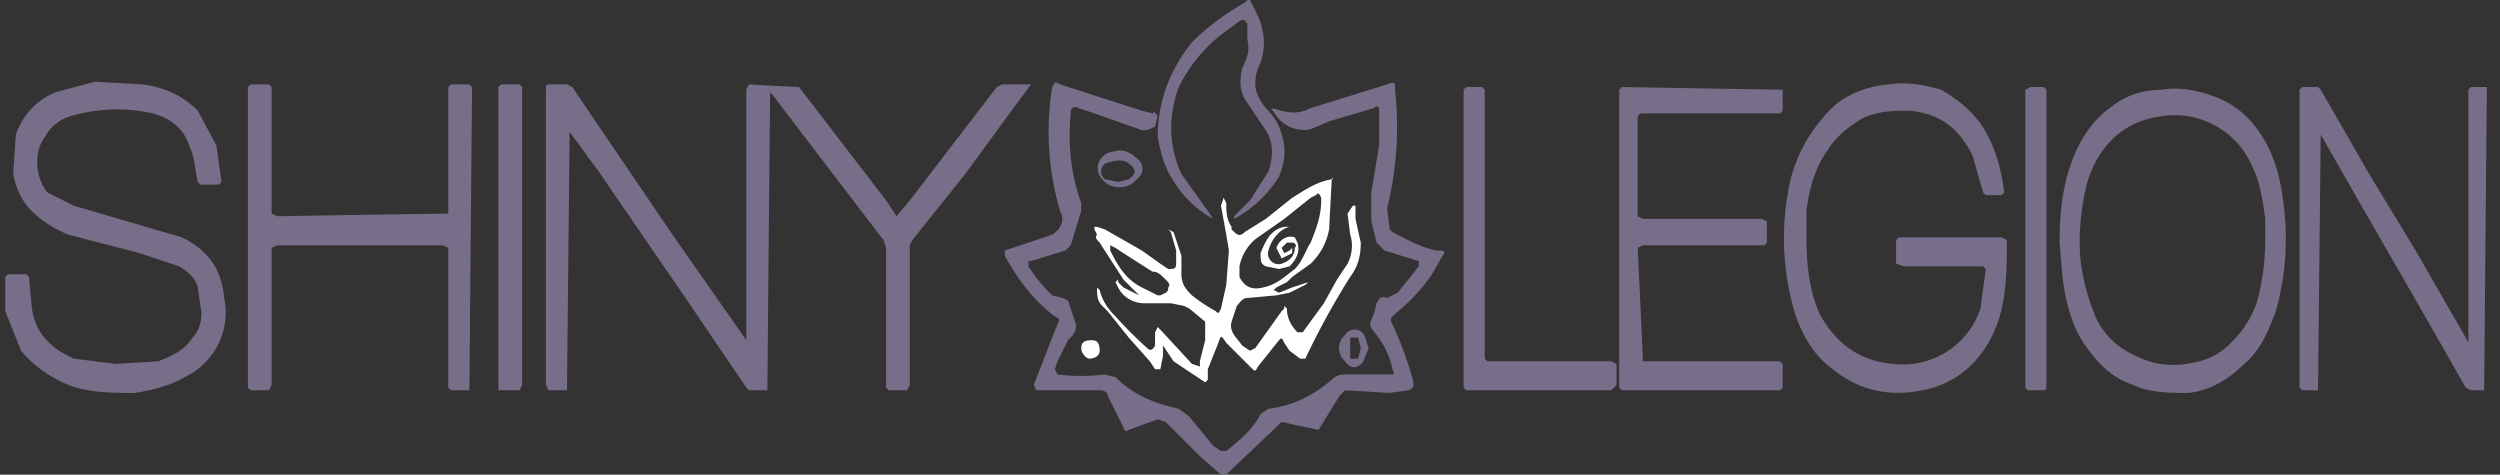 <svg xmlns="http://www.w3.org/2000/svg" viewBox="0 0 948 180">
    <rect x="0" y="0" width="948" height="180" fill="#333333" stroke="none"/>
    <defs>
        <linearGradient id="animated-gradient" x1="0%" y1="0%" x2="100%" y2="0%">
            <stop offset="0%" stop-color="#796e89">
                <animate attributeName="stop-color" values="#796e89; #8a7ea1; #a699c2; #d3cbe3; #796e89" dur="15s"
                    repeatCount="indefinite" />
            </stop>
            <stop offset="100%" stop-color="#796e89">
                <animate attributeName="stop-color" values="#796e89; #8a7ea1; #a699c2; #d3cbe3; #796e89" dur="15s"
                    repeatCount="indefinite" />
            </stop>
        </linearGradient>
    </defs>

    <path fill="url(#animated-gradient)"
        d="m463 180-8-7-11-11-2-2-3-1-11 4c-1 1-2 0-2-1l-6-12c0-1-1-2-3-2h-24l-1-2 7-18 2-5c1-2 1-2-1-3-8-6-14-14-19-23v-2l18-6c3-2 5-5 3-9a106 106 0 0 1-3-47c1-2 1-2 3-1l31 10 4 1c1-1 1 0 2 1l-1 4c-2 1-4 2-6 1l-17-6-6-2c-2-1-3 0-3 2-1 12 0 23 4 34v3l-4 13-2 2-13 4h-1v2a58 58 0 0 0 9 11l4 1 2 1 3 9c0 3-1 4-3 6l-4 8-1 3 1 2a73 73 0 0 0 18 0l4 1c7 7 15 10 24 12l4 3 9 11 3 2h2c5-4 10-8 13-14l3-2c9-1 17-5 24-11 2-2 4-2 6-2h16c2 0 2 0 1-2-1-5-3-9-6-13s-3-3-1-8l1-4c1-2 2-3 4-2l4-2 8-10v-2l-13-4-3-3-2-8V73l3-18V42c0-2-1-2-2-1l-17 5-7 3c-5 1-10-1-13-5l-2-3 4 1c4 1 7 1 11-1l29-9c3-1 3-1 3 2a129 129 0 0 1-3 45l1 8 1 1c6 3 11 6 17 7h1c2 0 2 1 1 2l-4 7c-4 6-9 11-14 15-2 2-2 2-1 4a127 127 0 0 1 8 22c0 2 0 2-2 3l-7 1-17-1-2 2a2520 2520 0 0 1-8 13 883 883 0 0 1-14-3l-20 19-1 1h-2Z" />
    <path fill="url(#animated-gradient)"
        d="M460 83c-7-4-12-9-16-16-3-5-4-10-5-15 0-14 5-26 13-36 6-6 13-11 20-15l1-1h1l3 6c3 7 3 14 0 20-2 6-1 10 3 15 3 3 5 6 6 10 2 6 1 11-1 16a46 46 0 0 1-17 16v-1l6-6 7-11c2-6 2-12-2-17l-6-9c-3-4-3-8-2-13 2-4 3-7 2-11V9c-1-1-1-2-3-1l-8 6c-6 5-11 11-15 19-4 11-4 22 1 33l10 14 2 3ZM292 35v2a132423 132423 0 0 0-1 111h-7l-1-1-21-31-35-51-11-15v1a150069 150069 0 0 0-1 97h-7l-1-2V34c0-2 0-2 2-2h6l2 1 38 56 28 40V34l1-2a1030 1030 0 0 0 19 1l33 43 4 6 5-6 33-43 2-1h11l-6 8-19 26-20 25-1 2v53l-1 2h-7l-1-1V94l-1-3a24547 24547 0 0 1-42-55l-1-1ZM7 104h3l1 1 1 11c1 10 7 16 16 20l16 2 16-1c5-2 10-4 13-9 3-3 4-8 3-12l-1-7c-1-4-4-6-7-8l-15-5-27-7c-5-2-10-5-14-9s-6-9-7-14l1-15c3-8 8-13 15-16l15-4 18 1c8 1 15 4 21 10l7 13 2 14-1 1h-7l-1-1c-1-4-1-9-3-13-2-7-7-11-14-13a62 62 0 0 0-31 1c-4 1-8 4-10 8-4 5-4 15 1 21l10 5 17 5 24 7c10 5 15 12 16 23a27 27 0 0 1-15 30c-5 3-12 5-19 6-8 0-17 0-25-3-7-3-13-7-18-13l-6-15v-13l1-1h4Zm733-14h19l2 1c0 10 0 20-3 30-4 12-12 22-25 26-14 4-27 2-38-7-7-5-11-12-14-20a100 100 0 0 1-2-52c2-8 6-16 12-23 6-8 15-12 25-13 7-1 13 0 20 2 7 4 13 9 17 16s6 15 7 23l-1 1h-6l-1-1-4-14c-5-10-12-16-24-17-6 0-12 0-18 3-5 3-10 7-13 12-5 7-7 15-8 23v10c0 10 1 20 5 29 6 11 15 18 28 19a31 31 0 0 0 33-21l2-15-1-1h-30l-3-1v-9l1-1h20ZM94 90V33l1-1h7l1 1v48l2 1a16849 16849 0 0 1 65-1V33l1-1h7l1 1a211895 211895 0 0 0-1 115h-7l-1-1V94l-2-1h-63l-2 1v52l-1 2h-7l-1-1V90Zm786-39v1a147047 147047 0 0 0-1 96h-6l-1-1V34l1-1h6l1 1 19 33 17 28 19 33 1 2V34l1-1h6v2a137975 137975 0 0 0-1 113h-5l-2-1a10761 10761 0 0 0-39-68l-16-28Zm-99 41c0-11 1-20 4-29s8-17 15-22c6-5 13-7 20-7 6-1 12 0 18 2 9 3 15 8 20 16s7 17 8 26a101 101 0 0 1-3 40c-3 8-6 15-12 20-6 6-13 10-21 11-7 0-15 0-21-3-9-3-14-9-19-16-5-8-7-17-8-26l-1-12Zm78-2v-7c-1-7-2-14-5-20a32 32 0 0 0-34-19c-7 1-12 3-17 7-6 5-10 12-12 20-2 9-3 19-2 28 1 8 3 15 6 22 3 6 8 11 15 14 6 3 12 4 19 3s12-3 17-8 8-10 10-16c2-8 3-15 3-24Z" />
    <path fill="url(#animated-gradient)"
        d="M614 90V34l1-1a19834 19834 0 0 0 61 1v8l-1 1h-52q-2 0-2 2v37l2 1h45l2 1v8l-1 1h-46l-2 1a7218 7218 0 0 1 2 43h52l1 1v9l-1 1h-60l-1-1V90Z" />
    <path fill="#ffffff"
        d="m432 112-6-6-9-14c-1-1-2-2-1-3l-1-2v-1h1l3 1 14 8 7 5 3 2c2 0 3 0 3-2v-5l-2-7-1-1 2 1 3 9v7c0 4 2 6 4 8a63 63 0 0 0 9 6c1 1 1 1 2-1l2-9 1-13-1-6-2-11 1-3 1 2c0 3 0 6 2 9v1c2 2 3 3 5 1l8-5 10-8c5-3 9-6 15-7 0-1 1 0 0 0l-1 19c-1 5-3 9-7 13l-7 5-2 2-2 1-2 1-1 1 2 1 5-2 6-2-1 1-6 3-5 1-11 1c-2 0-3 2-4 3l-2 6c-1 4 2 6 4 9l3 2 2-1 10-14 1-1v-1l1 1c0 4 2 7 4 9h2l8-11 5-9 4-6c2-4 2-8 1-11l-1-8 2-3h1v5l2 9c0 5-1 9-4 13a283 283 0 0 0-17 31h-2l-4-3-2-3c-1-2-1-2-2-1l-8 10c-1 2-1 2-3 0l-9-9c-2-3-2-3-3 0l-4 10v4l-1 1-12-8-4-6v4l-1 5h-2l-2-3-8-9-8-10-2-2c-2-2-2-4-2-7l1 1c1 4 3 7 6 10a168 168 0 0 0 12 12c1 1 2 1 3-1v-5l1-2 1 1 12 13 3 1v-2l2-8v-7l-6-5-2-1-5-1h-10c-4 0-8-2-10-6l-1-2 1-1v1l2 2 6 3Zm69-36v-1c-1-2-1-2-2-1l-2 1-10 8-10 7c-3 2-6 6-7 11v4c2 4 5 5 9 4 5-1 8-4 12-7 3-3 4-7 6-10 2-5 4-10 4-16Zm-62 36h1c2-1 3-1 3-3 1-1 0-2-1-3-2-2-3-3-5-3l-11-7-3-2-2-1v2c3 6 6 11 12 14l6 3Z" />
    <path fill="url(#animated-gradient)"
        d="M555 90V34l1-1h6l1 1v102l1 1h47l2 1v8l-2 2h-55l-1-1V90Zm-357 0v56l-1 2h-8V33l1-1h7l1 1v57Zm570 0V34l2-1h5l1 1v112c0 2 0 2-2 2h-5l-1-1V90ZM424 57c3 0 5 1 7 3 3 2 3 6 0 8-3 4-10 4-13 0-3-3-2-8 2-10l4-1Zm0 12 4-1c3-2 3-4 0-6-2-2-6-1-9 0-2 2-2 4 0 6l5 1Zm95 63-2 5c-2 3-5 3-7 0-3-3-3-7 0-10 2-3 7-3 8 2l1 3Zm-3 0-1-4h-3v8h3l1-4Z" />
    <path fill="#ffffff" d="M417 133c0 2-2 3-4 3-1 0-3-2-3-4s1-3 4-3c2 0 3 1 3 4Z" />
    <path fill="#ffffff" d="M460 83Z" />
    <path fill="#ffffff"
        d="m485 102-5-1c-2-1-2-2-2-5 2-5 4-9 9-10h2c-4 1-7 5-8 9-1 3 2 6 5 5s5-3 5-6c1-1 0-2-1-2h-2l-2 2 1 2 2-1 1-1v2l-4 2-2-4c1-3 4-5 7-4l1 2c1 3 0 6-3 9l-4 1Z" />
</svg>